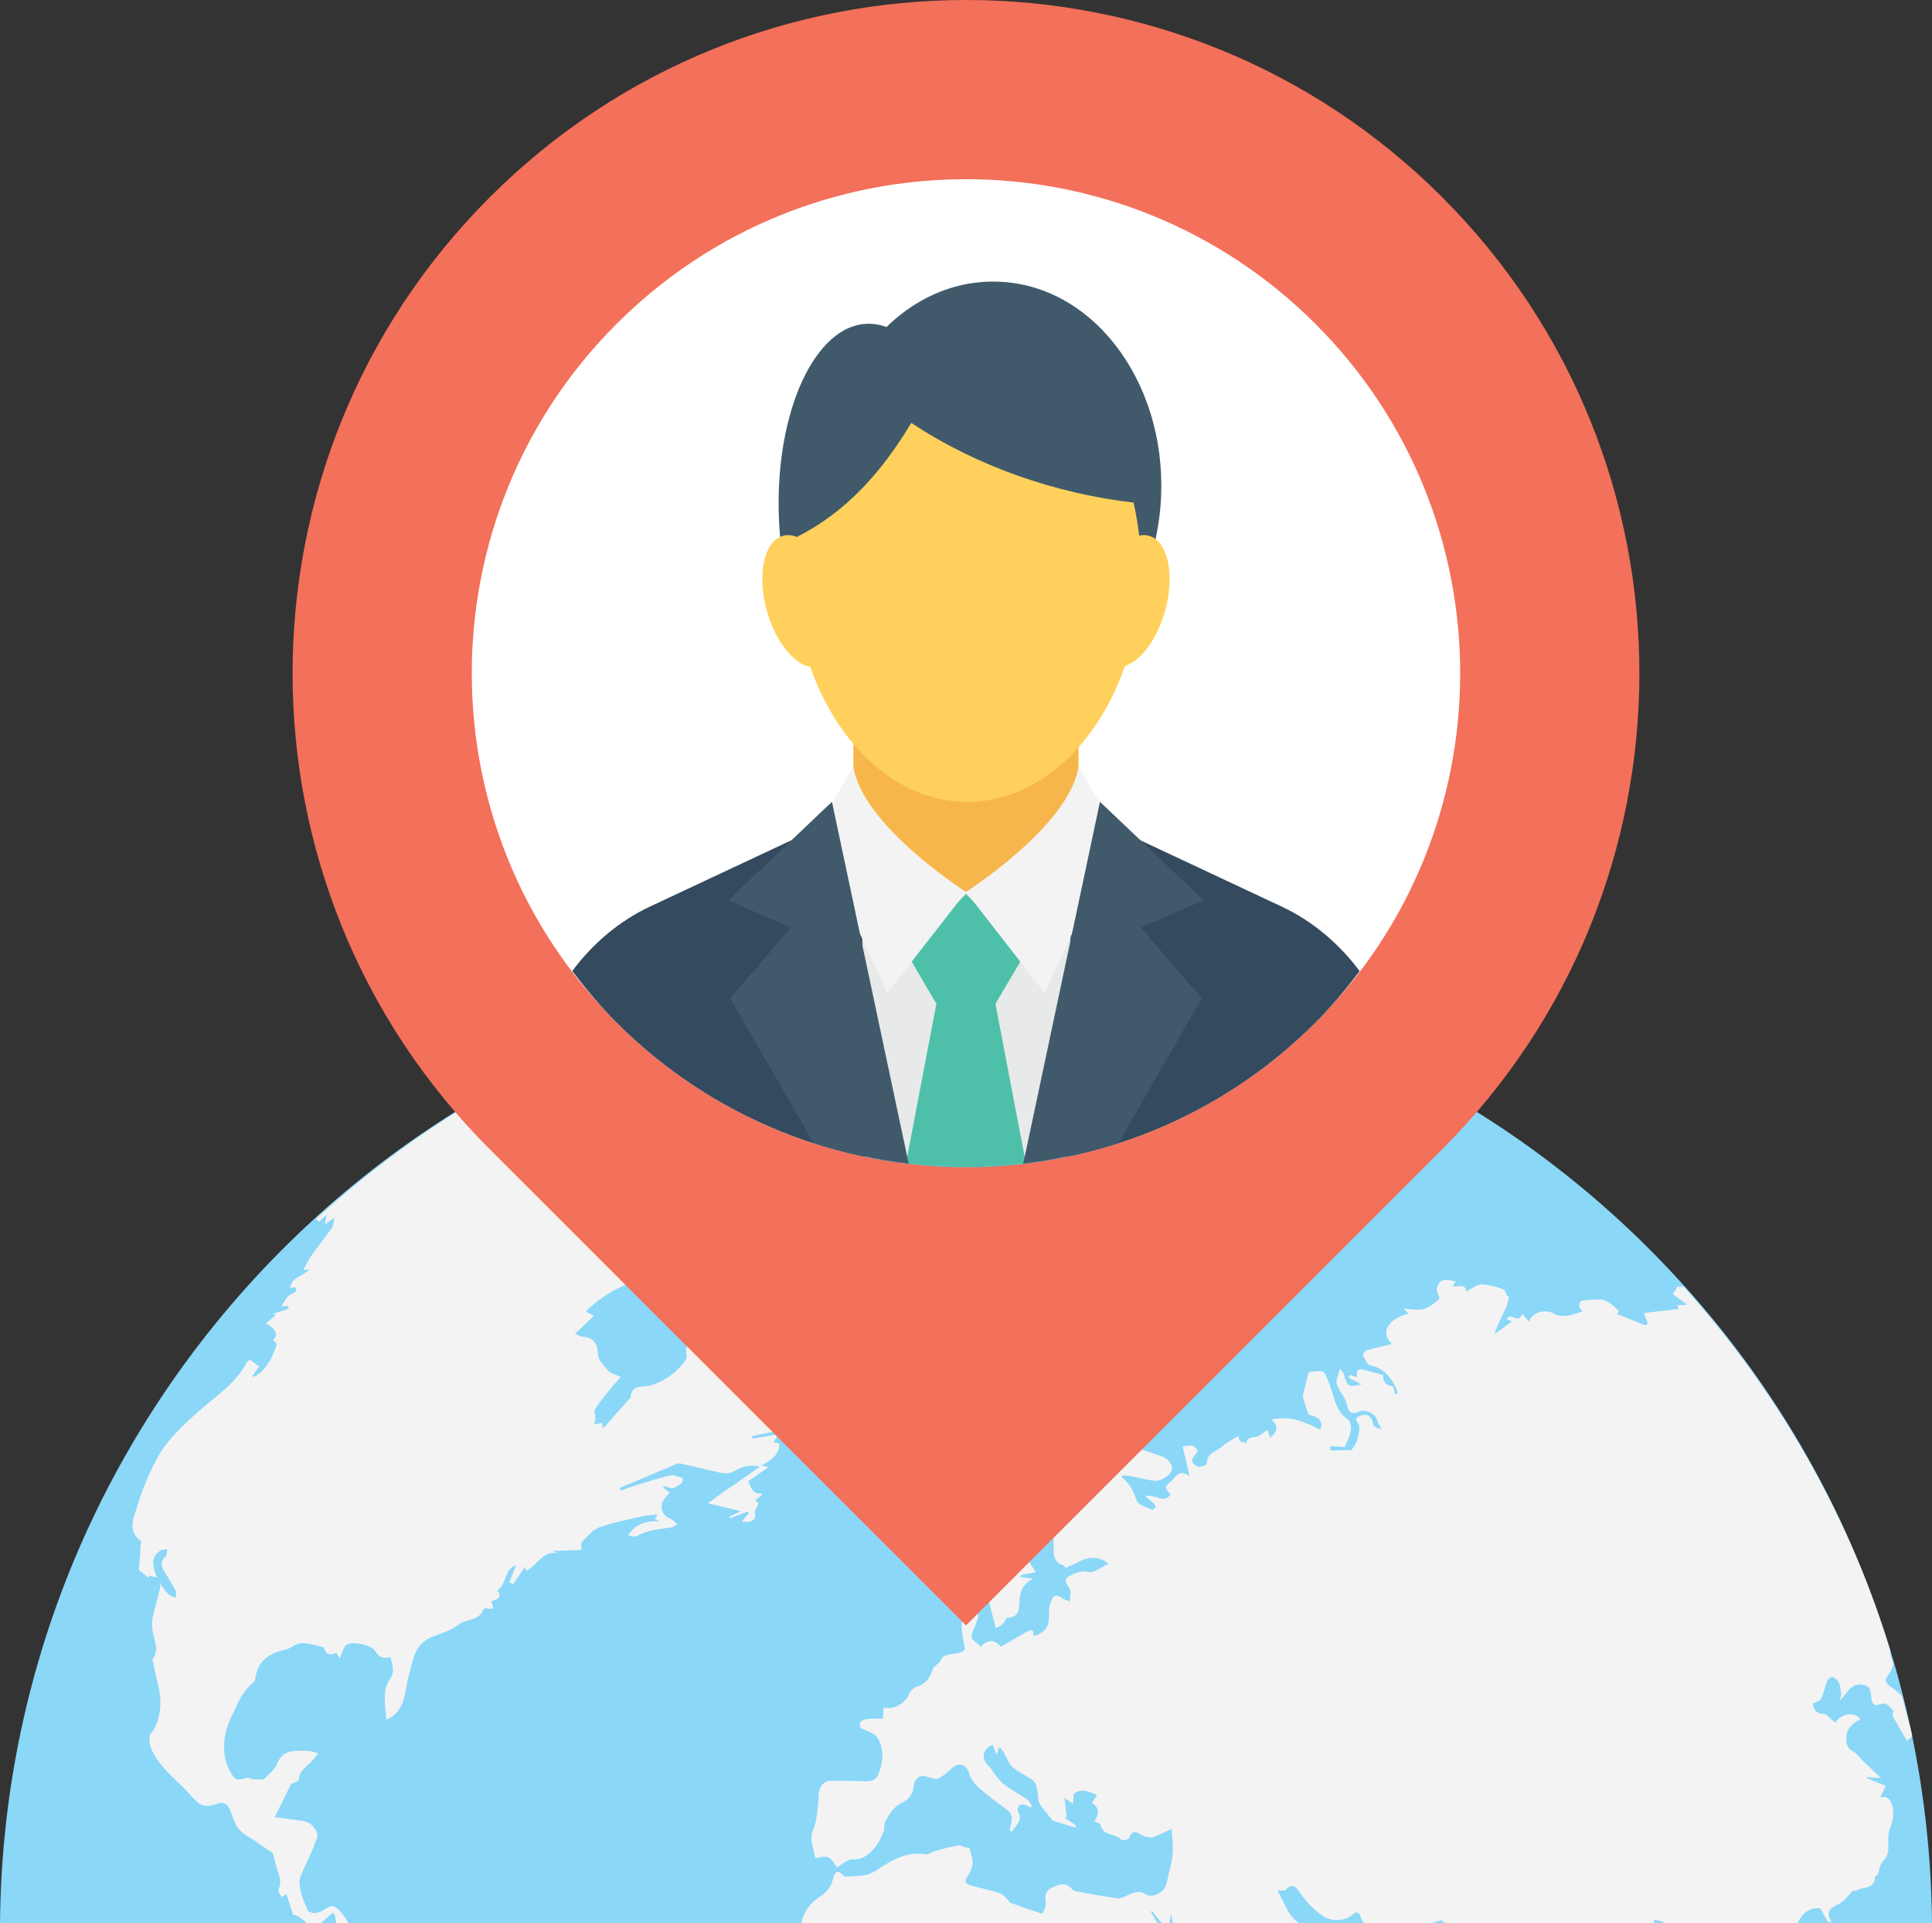 <?xml version="1.0" encoding="UTF-8"?>
<svg id="Layer_2" data-name="Layer 2" xmlns="http://www.w3.org/2000/svg" viewBox="0 0 47.989 47.786">
  <rect x="0" y="0" width="47.989" height="47.786" fill="#333333" stroke="none"/>
  <g id="Icon">
    <g>
      <g>
        <path d="M47.989,47.786c-.115-13.156-10.811-23.786-23.995-23.786S.115,34.63,0,47.786h47.989Z" fill="#8ad7f8"/>
        <g>
          <path d="M24.161,46.323c.003-.134-.049-.271-.081-.416-.006,0-.058,0-.111-.011-.053-.012-.107-.061-.155-.049-.191.034-.376.083-.565.135-.095.023-.191.107-.272.089-.372-.067-.681.078-.986.253-.145.087-.278.199-.433.247-.171.05-.36.039-.544.053-.018.002-.049-.003-.06-.017-.194-.23-.243-.002-.273.107-.051.188-.159.31-.317.41-.254.159-.409.394-.462.661h8.851c-.057-.095-.112-.191-.168-.286.008-.007.02-.014.031-.019.075.094.161.202.243.305h.192c.014-.084.027-.16.038-.232.026.08.019.169.048.232h3.135c-.19-.13-.29-.309-.381-.503-.045-.098-.098-.192-.158-.31.115-.007.187.009.208-.018.14-.183.257-.066.334.047.158.24.349.443.59.607.211.143.553.131.742-.046.077-.073.15-.066.189.06.017.056.049.121.084.163h1.655c.091-.025.186-.052.27-.073.034.026.071.05.107.073h5.177c-.002-.029-.002-.056-.011-.091.152.03.221.047.273.091h3.301c.099-.215.241-.387.548-.374.006,0,.012.002.015.001.073.131.131.237.188.343.031,0,.061-.001.091-.001-.2-.342.076-.373.245-.487.107-.073.182-.185.293-.301.013.008.048.022.068.011.16-.113.475-.018.473-.349,0-.018.058-.028.067-.05.026-.067.042-.139.061-.208.009-.028.02-.057.036-.083.047-.066.113-.128.138-.201.073-.206-.019-.426.068-.652.059-.15.12-.354.06-.563-.049-.159-.111-.252-.296-.218h-.003c.042-.083.083-.173.137-.286-.178-.071-.321-.127-.468-.183.002-.009.004-.019.003-.028.113.005.226.013.349.024-.16-.152-.307-.293-.454-.434-.075-.073-.138-.172-.229-.223-.153-.083-.191-.185-.181-.359.01-.25.176-.348.352-.451-.135-.191-.482-.151-.628.091-.051-.049-.099-.095-.149-.135-.04-.035-.086-.087-.128-.085-.192-.002-.262-.11-.276-.257.077-.045.175-.066.199-.117.069-.145.099-.303.158-.453.019-.042.106-.103.135-.092.061.026.128.083.153.143.035.093.047.198.056.297.002.045-.032.095-.051.143.068-.038.119-.102.166-.165.105-.143.213-.262.424-.225.211.037.193.197.212.337.015.135.078.207.2.153.18-.075.25.056.34.152.02.019-.031.098-.015.129.112.206.232.408.358.624.042-.037.087-.078.132-.115-.07-.341-.174-.669-.258-1.004-.084-.071-.158-.151-.255-.211-.147-.092-.2-.174-.063-.336.066-.084.125-.264.08-.334-.052-.086-.057-.162-.049-.235-1.034-3.404-2.816-6.473-5.137-9.051-.048,0-.103.002-.147.002-.065.099-.103.158-.122.184.106.076.212.152.361.262-.115.007-.178.011-.244.016.015.05.028.091.028.091l-.858.099c.031.088.063.175.094.26-.016.017-.032.034-.049.051-.236-.094-.472-.189-.71-.283.012-.026.049-.076.042-.081-.153-.134-.292-.295-.525-.283-.136.007-.272.01-.407.032-.027.006-.053.094-.053.143-.003.031.043.062.087.121-.147.044-.265.097-.392.109-.108.01-.248.01-.328-.05-.189-.133-.557-.033-.609.201-.059-.066-.112-.127-.171-.193-.072.169-.167.101-.276.059-.029-.012-.084.031-.128.051.032.018.068.035.142.075-.157.115-.291.213-.426.313.065-.229.176-.431.273-.636.041-.09.06-.192.085-.289-.094-.026-.077-.164-.124-.18-.181-.067-.373-.13-.559-.13-.127.002-.251.114-.381.18-.022-.25-.233-.073-.33-.147.02-.033.044-.063.07-.102-.28-.083-.404-.054-.466.148-.025.076.042.181.064.269-.033.028-.095.099-.171.147-.085.055-.178.115-.274.129-.129.015-.263-.009-.44-.019.06.066.087.093.115.124-.521.127-.712.468-.415.753-.219.053-.426.098-.629.158-.042.011-.101.103-.089.126.047.092.106.234.183.246.296.06.466.247.603.49.035.066.058.136.084.203-.023.009-.047.015-.07.023-.023-.067-.033-.182-.064-.19-.193-.039-.252-.159-.228-.287-.166-.045-.307-.08-.445-.119-.179-.052-.23-.016-.217.177-.057-.021-.114-.042-.171-.059-.01.019-.022.042-.035.065.11.057.217.115.327.172-.345.067-.342.064-.447-.264-.022-.061-.079-.109-.09-.126-.028.097-.072.197-.087.302-.009.056.021.122.045.177.066.126.168.239.204.375.046.186.079.313.319.209.156-.07.39.059.428.185.026.088.077.167.121.257-.044-.016-.123-.038-.183-.082-.033-.024-.026-.094-.047-.141-.066-.15-.181-.171-.319-.106-.17.08-.023.148-.007.232.02.119-.016.254-.051.374-.021.078-.08.146-.137.238-.161.003-.343.006-.525.009,0-.037.001-.07,0-.106.11.006.22.011.358.02.047-.118.12-.254.146-.397.017-.09-.004-.246-.066-.284-.325-.212-.342-.593-.468-.894-.118-.281-.079-.337-.39-.298l-.12.014c-.052.207-.098.388-.141.572-.008.037.006.078.016.117.035.118.076.231.122.372.256.037.368.164.294.364-.369-.17-.734-.359-1.211-.246.212.204.101.32-.033.451-.027-.073-.045-.129-.071-.198-.099.066-.172.141-.26.167-.109.034-.24.003-.267.162-.05-.016-.111-.018-.149-.05-.03-.024-.031-.085-.045-.128-.139.089-.284.151-.391.252-.139.135-.401.162-.393.437,0,.027-.145.09-.21.076-.065-.011-.161-.103-.157-.152.003-.076.087-.144.144-.229-.078-.201-.256-.141-.378-.121.055.243.114.488.172.734-.288-.204-.365.075-.503.17-.155.109-.046.203.033.288-.184.255-.384-.032-.627.045.084.072.144.117.192.169.031.027.066.068.061.099-.003.028-.071.075-.087.068-.135-.069-.351-.121-.382-.226-.076-.238-.18-.432-.371-.58-.003-.003.002-.012.01-.044.055.003.119-.002.177.01.202.038.402.087.606.119.173.029.436-.147.456-.29.021-.136-.137-.294-.337-.344-.075-.019-.146-.056-.222-.078-.189-.057-.378-.112-.566-.163-.085-.024-.218.028-.181-.143-.043-.007-.087-.02-.129-.018-.124.011-.257.09-.352-.048.073-.051.138-.095.206-.142-.121-.126-.231-.21-.364.036.007-.128.006-.186.008-.244-.016-.007-.032-.012-.048-.019-.043.072-.083.146-.132.228-.031-.033-.052-.058-.077-.091-.05.067-.097.133-.184.249.024-.133.038-.202.051-.27-.065.014-.095.047-.128.079-.076.079-.168.232-.227.218-.237-.046-.259.306-.522.243-.075-.022-.219.232-.33.357.056.033.089.057.098.062-.12.066-.237.128-.352.189.028.061.024.107,0,.134-.101.127-.208.252-.315.377-.113.128-.109.319-.263.438-.139.107-.24.265-.38.424.083.006.125.007.168.011-.134.076-.266.146-.387.227-.116.077-.22.171-.332.254q-.204.157-.199.327c.097-.005.19-.013.286-.021l.004.036c-.125.024-.25.047-.399.073.205.165.18.295.025.423.047.013.081.021.128.034-.044.096-.077.176-.114.256.134.106.271.215.427.088.155-.127.283-.282.446-.453.109.422.21.821.315,1.228.045-.027.118-.056.173-.108.05-.042.082-.161.115-.159.275.011.3-.22.301-.369,0-.261.076-.446.298-.578.011-.007.015-.029.015-.029-.104-.009-.203-.019-.302-.032.037-.053.072-.06.105-.067.099-.017.197-.035.295-.052-.059-.087-.123-.168-.167-.26-.04-.083-.091-.187-.076-.271.045-.291.18-.522.461-.664.135-.067.228-.184.212-.377-.019-.189.179-.318.424-.328.173-.005.189.109.195.184-.176.209-.329.384-.476.565-.063.083-.184.197-.162.259.086.245-.103.605.279.731.019.007.028.03.046.056.127-.06.251-.117.372-.177.247-.12.497-.094.692.069-.103.054-.211.119-.323.174-.049.024-.116.047-.163.034-.135-.039-.247-.005-.377.046-.238.1-.256.157-.108.359.054.073.009.215.01.327-.064-.029-.142-.044-.196-.087-.113-.087-.209-.079-.259.048-.045.112-.073.239-.065.357.02.286-.089.466-.382.539.014-.196-.084-.151-.193-.09-.199.117-.399.231-.618.357-.139-.175-.321-.2-.504.006-.079-.134-.301-.16-.2-.369.053-.116.091-.235.136-.353-.004-.115-.006-.239-.008-.364l-.043-.034c-.119.15-.314.285-.343.453-.044.227.037.479.066.728-.156.179-.543.032-.618.308-.09.086-.159.122-.175.172-.067.208-.163.377-.396.444-.079.024-.169.114-.199.193-.086.226-.401.399-.629.322-.005.092-.009.18-.016.281-.134,0-.253-.007-.373.007-.162.016-.247.098-.184.222.168.09.343.128.413.235.155.234.156.514.076.788-.079.264-.161.316-.424.304-.278-.013-.558-.018-.834-.013-.158.003-.272.195-.273.344,0,.213-.03.426-.063.637-.026.146-.113.283-.115.426-.003.155.058.316.099.517.075-.009.211-.064.313-.024.099.04.16.173.223.251.143-.08.265-.204.378-.199.251.017.409-.114.546-.272.105-.119.173-.272.235-.419.034-.074,0-.185.041-.254.107-.18.204-.367.423-.465.15-.066.259-.2.282-.397.031-.256.179-.315.431-.214.061.023.15.034.198.005.111-.061.214-.149.307-.236.178-.166.369-.124.442.119.083.276.315.414.513.579.137.112.283.217.426.322.199.144.092.33.07.505,0,.009.02.019.048.046.087-.165.294-.271.154-.507-.019-.034.002-.113.032-.149.018-.026.088-.028.128-.018.053.012.102.043.151.068.014-.011.027-.024.038-.038-.04-.056-.07-.129-.126-.168-.178-.122-.366-.225-.545-.35-.08-.058-.144-.139-.207-.216-.071-.086-.125-.189-.204-.268-.189-.188-.15-.408.101-.519.029.07.059.139.104.243.028-.079.046-.133.064-.184.087.072.108.121.132.17.065.111.108.249.202.329.158.134.359.214.52.344.063.047.073.165.097.256.023.101.004.225.053.307.101.162.236.304.331.424.201.059.378.114.554.167.007-.019.014-.035.021-.051-.092-.065-.187-.127-.283-.192.017-.008.035-.016.049-.021l-.055-.474c.073.052.126.089.215.151.005-.113.009-.189.011-.247.206-.16.393-.045.583.024-.041.062-.083.125-.129.197.206.128.175.284.059.455.055.03.145.05.153.086.055.291.382.208.527.38.018.022.175-.011.189-.046.096-.278.236-.091.365-.051.079.024.17.047.24.024.158-.052.306-.136.45-.204.008.23.045.439.022.642-.029.249-.101.495-.158.742-.048.194-.345.353-.507.247-.184-.125-.326-.038-.485.035-.072.033-.159.073-.233.06-.349-.048-.694-.115-1.042-.178-.025-.006-.051-.024-.069-.044-.152-.189-.33-.123-.5-.043-.167.08-.186.21-.154.382.016.083-.084.268-.091.266-.272-.084-.541-.181-.807-.278-.01-.005-.01-.029-.02-.037-.068-.065-.125-.159-.207-.186-.25-.084-.508-.133-.759-.207-.116-.032-.137-.103-.067-.211.057-.089.117-.193.122-.291Z" fill="#f3f3f3"/>
          <path d="M3.494,38.352c-.01.206-.025.411-.043.655.049.04.143.117.236.193.005-.017.011-.035.016-.05.065.012.133.027.198.042-.15-.352-.129-.529.088-.671.043-.028.112-.019.168-.026-.014.059-.006.136-.044.171-.122.118-.126.233-.041.366.1.16.201.32.288.484.027.049.005.123.006.184-.061-.026-.131-.042-.177-.088-.083-.084-.152-.185-.227-.281.005.034.027.071.02.103-.062.254-.132.503-.191.757-.018.083-.017.171-.011.257.019.262.204.521.006.787-.011.014.011.05.02.076.033.163.062.328.105.489.107.401.108.795-.088,1.17-.033.062-.104.114-.109.174-.026.28.136.503.286.7.214.27.495.484.721.747.244.274.345.336.676.226.169-.056.249.006.31.139.075.163.113.357.224.484.124.145.31.234.471.347.114.076.229.153.371.251.016.057.053.169.076.288.043.201.179.39.069.616-.021.043.047.128.077.199.047-.033.074-.054.115-.082.061.176.117.345.176.52.079-.007.196.067.329.205h.356c.095-.088.191-.174.296-.267.023.034.05.056.053.08.012.062.021.125.032.187h.308c-.053-.086-.115-.194-.205-.287-.09-.101-.189-.202-.368-.074-.128.092-.311.159-.443.05-.065-.17-.135-.308-.167-.449-.029-.123-.058-.27-.018-.38.106-.287.264-.555.364-.846.034-.096.113-.204-.002-.366-.138-.198-.298-.183-.471-.213-.187-.031-.38-.051-.526-.071.134-.271.244-.497.356-.72.021-.04.034-.096.063-.107.162-.07.174-.065.182-.125.021-.201.177-.296.303-.416.063-.065.113-.14.179-.222-.119-.025-.19-.056-.26-.057-.296.003-.613-.062-.766.323-.056.145-.205.256-.319.374-.024.021-.079.017-.118.015-.079-.005-.165.002-.231-.028-.134-.064-.286.129-.415-.044-.236-.321-.268-.694-.201-1.054.055-.294.224-.573.35-.851.047-.103.121-.194.19-.282.064-.086.191-.154.203-.241.056-.434.329-.632.722-.719.076-.017.15-.05.217-.093.165-.112.336-.076.508-.038.077.019.153.039.256.065.032.145.127.228.311.133.032.059.067.116.087.149.049-.115.074-.255.155-.335.116-.112.635-.009.721.143.091.162.214.197.381.155.052.202.123.376-.025.566-.077.099-.11.25-.115.38-.01.191.021.384.039.612.069-.039.131-.065.179-.107.299-.255.285-.641.376-.979.1-.358.123-.748.511-.942.141-.072.302-.112.447-.177.11-.049.214-.117.314-.183.191-.123.483-.078.581-.354.006-.021.066-.037.092-.03.238.066.128-.086.106-.175.137-.048.294-.076.149-.272.239-.144.166-.532.465-.62-.055.139-.111.281-.166.419.031.016.063.033.094.049.099-.148.201-.296.299-.435.003.022.01.059.019.106.291-.122.424-.567.849-.421-.052-.019-.104-.038-.197-.075.281-.011.517-.018.722-.024.007-.075-.014-.166.021-.201.131-.135.26-.3.424-.36.333-.122.689-.187,1.039-.268.113-.027.23-.036.348-.05.018,0,.036.002.07.003-.03.042-.053.075-.075.106.04.021.078.035.112.052-.298-.004-.566.039-.773.353.084.011.161.049.204.024.264-.15.554-.178.843-.215.059-.007.114-.055.173-.083-.054-.047-.101-.108-.162-.132-.22-.082-.313-.323-.135-.53.04-.046.082-.092.112-.125-.072-.052-.125-.09-.177-.131.049-.027.083-.028.106-.016.149.09.257-.011.362-.088.03-.017.026-.082.035-.126-.107-.023-.226-.088-.323-.065-.321.075-.634.179-.948.277-.092.03-.183.067-.276.103-.009-.026-.015-.048-.024-.07.472-.201.947-.402,1.422-.6.036-.017.083-.007.122.001.251.055.501.123.753.175.186.037.383.119.564-.003.197-.129.407-.143.627-.107-.225.158-.451.32-.677.478-.074.051-.15.095-.224.149-.121.084-.24.172-.395.288.298.071.543.131.814.195-.114.058-.199.098-.287.141.008.013.012.026.016.039.148-.056.296-.115.444-.172l.031.041c-.054.06-.104.12-.184.213.094,0,.168.017.223-.006.074-.03.14-.069.108-.193-.018-.072.059-.168.096-.261-.196-.103.088-.131.079-.248-.214.047-.272-.125-.337-.299.145-.102.313-.22.505-.352-.074-.013-.128-.023-.178-.033.212-.127.441-.239.443-.549-.05-.01-.1-.023-.144-.035.036-.062.063-.11.111-.192-.242.037-.439.072-.635.103,0-.021-.003-.04-.007-.062.235-.047.467-.095.749-.152-.133-.119-.25-.226-.361-.326.173-.105-.046-.223-.009-.336.058-.135.319-.124.255-.352.189-.072.064-.202.064-.311.121-.023.239-.284.239-.504-.281.139-.574.279-.864.422.003-.024.004-.048.006-.069-.096-.077-.195-.154-.27-.213.175-.165.38-.357.596-.556-.298-.113-.183-.381-.202-.53-.152-.072-.279-.102-.369-.178-.155-.137-.28-.135-.412.029-.062.077-.144.142-.214.212-.046.046-.083.098-.127.144-.072.082-.137.182-.227.24-.11.073-.241.117-.366.164-.19.072-.11.223-.118.35-.004.033-.019.071-.038.099-.21.292-.493.488-.825.601-.198.071-.508-.053-.527.316,0,.003-.013.007-.016.01-.209.237-.418.474-.626.707-.013.01-.035.013-.055.023-.003-.043-.004-.08-.005-.117-.075.014-.138.027-.2.037.01-.053.03-.109.028-.164.003-.07-.042-.161-.011-.209.09-.149.203-.283.313-.421.099-.127.207-.246.326-.382-.123-.059-.241-.087-.311-.161-.106-.115-.245-.258-.251-.393-.009-.269-.103-.428-.369-.446-.058-.002-.114-.04-.203-.076.178-.165.317-.298.471-.442-.082-.048-.133-.076-.204-.113.594-.584,1.309-.849,2.127-.967-.092-.113-.144-.175-.193-.239.008-.017.02-.037.032-.057.156.201.324.327.526.099.127.142.471.073.71-.117-.062-.103-.124-.206-.184-.308.033-.02.063-.037.096-.054.037.087.077.172.139.302.187-.078.383-.155.58-.232.029-.039.076-.023.118,0,.062.036.121.077.179.116.034-.072.071-.143.134-.271-.005.127-.006.203-.011.285.267-.013.53-.023.681-.307.049-.094.118-.176.157-.238.081.035.142.077.156.064.107-.092.207-.198.127-.351-.06-.118-.288-.164-.367-.053-.157.213-.404.259-.612.377-.136.079-.308.089-.465.129-.017-.033-.037-.066-.054-.099.093-.079.173-.196.278-.23.159-.049.257-.118.289-.311-.16.076-.296.14-.43.204-.005-.01-.012-.023-.017-.033.075-.106.15-.208.222-.311-.025-.019-.07-.049-.112-.079.161-.133.384-.049.418-.275.02-.15.327-.184.165-.453-.275.115-.544.216-.805.342-.101.05-.196.144-.036.263.047.037.063.118.07.134-.106.019-.247.021-.254.051-.046.186-.215.193-.324.191-.228,0-.412.033-.526.264-.115-.14-.07-.204.061-.251.121-.041.195-.111.097-.243-.125.001-.271-.024-.208.188.004.016-.065.055-.103.084-.01-.014-.021-.024-.032-.035.011-.038.026-.076.037-.114-.242.053-.3.036-.657-.323-.053-.053-.013-.194-.017-.304-.166-.01-.335-.024-.504-.035,0,.021-.003.042-.002.064l.422.057c-.127.041-.251.03-.364.054-.1.023-.216.065-.28.139-.101.111-.183.207-.404.079.317.019.283-.157.267-.326-.242-.103-.564-.019-.751-.37.157.009.278.013.448.021-.01-.081-.006-.248-.038-.255-.227-.058-.248-.259-.34-.412-.072-.119-.169-.191-.321-.129-.049.021-.107.025-.21.048.067-.095.101-.139.143-.203-.119.021-.215.035-.33.053.071-.124.124-.221.211-.371-.392.172-.712.108-1.029-.045-.092-.043-.2-.03-.311-.085-.103-.053-.28.041-.465.077-.031-.065-.075-.169-.122-.269-.021-.048-.041-.103-.075-.141-.085-.092-.171-.183-.257-.274-1.584.894-3.047,1.971-4.382,3.189.028.023.056.044.083.067.056-.056.112-.11.183-.179-.014.083-.027.152-.046.25.087-.061.148-.105.239-.169-.024.11-.023.192-.06.245-.162.231-.342.453-.504.684-.083.12-.144.252-.213.377.041-.01.101-.023.158-.04-.13.196-.446.186-.481.474.055-.005.11-.006.153-.01-.008.06-.014.108-.014.108-.089.052-.16.079-.203.128-.06.065-.102.148-.156.235.052-.002.111-.006.166-.008.006.022.012.044.018.066-.124.041-.248.082-.382.125.025.016.042.027.058.038-.082.068-.164.133-.247.204.267.143.324.282.175.42.155.07.07.18.037.27-.128.36-.414.651-.555.632.053-.075.117-.164.18-.253-.091-.067-.158-.116-.236-.172-.025.024-.061.043-.074.075-.268.512-.748.819-1.163,1.186-.412.362-.818.73-1.075,1.216-.201.381-.369.788-.492,1.204-.081.26-.233.575.085.813.02.012.023.052.02.079Z" fill="#f3f3f3"/>
        </g>
      </g>
      <path d="M35.823,4.899c-6.532-6.532-17.123-6.532-23.655-.001l-.002.002c-6.532,6.533-6.531,17.123,0,23.655l11.828,11.828,11.828-11.828c6.532-6.532,6.532-17.123,0-23.656Z" fill="#f3705a"/>
      <path d="M15.315,8.047c4.794-4.793,12.566-4.793,17.359,0,4.794,4.794,4.794,12.566,0,17.36-4.794,4.794-12.566,4.794-17.36,0-4.794-4.794-4.794-12.565,0-17.359" fill="#fff"/>
      <g>
        <g>
          <path d="M31.839,22.526l-3.524-1.653-4.32,1.34-4.33-1.34-3.516,1.649c-.779.365-1.43.928-1.934,1.603.336.444.695.877,1.1,1.282,4.794,4.794,12.566,4.794,17.36,0,.404-.404.762-.836,1.098-1.279-.505-.674-1.155-1.236-1.934-1.602Z" fill="#344a5e"/>
          <path d="M21.393,21.405l.098,7.334c1.657.344,3.369.342,5.026-.004l.099-7.336-2.62.815-2.602-.809Z" fill="#e8eae9"/>
          <path d="M23.995,22.214l-1.478,1.46.742,1.266-.756,3.962c.99.121,1.989.121,2.979,0l-.756-3.962.747-1.266-1.478-1.46Z" fill="#4ec0aa"/>
          <g>
            <path d="M23.994,22.161s2.594-1.654,2.796-3.124l.981,1.704-1.824,3.926-1.953-2.507Z" fill="#f3f3f3"/>
            <path d="M27.322,19.921l-1.906,8.99c.801-.093,1.594-.266,2.368-.517l2.066-3.59-1.513-1.759,1.562-.676-2.577-2.448Z" fill="#415a6b"/>
          </g>
          <g>
            <path d="M23.994,22.161s-2.594-1.654-2.796-3.124l-.981,1.704,1.825,3.926,1.953-2.507Z" fill="#f3f3f3"/>
            <path d="M20.665,19.921l-2.577,2.448,1.563.676-1.513,1.759,2.065,3.59c.774.251,1.567.425,2.368.518l-1.906-8.99Z" fill="#415a6b"/>
          </g>
        </g>
        <path d="M21.197,17.246v1.791c.202,1.469,2.797,3.124,2.797,3.124,0,0,2.594-1.654,2.796-3.124v-1.791s-5.593,0-5.593,0Z" fill="#f7b64c"/>
        <g>
          <g>
            <g>
              <path d="M23.998,12.87c0,2.506-1.002,4.461-2.238,4.461s-2.315-1.955-2.413-4.461c-.103-2.617.894-4.826,2.231-4.826s2.42,2.208,2.42,4.826Z" fill="#415a6b"/>
              <path d="M28.841,12.327c-.114,2.752-2.006,4.891-4.231,4.891s-4.092-2.139-4.173-4.891c-.085-2.886,1.808-5.331,4.233-5.331s4.29,2.445,4.171,5.331Z" fill="#415a6b"/>
            </g>
            <path d="M28.158,12.488c-1.925-.224-3.892-.896-5.522-1.981-.742,1.238-1.642,2.238-2.872,2.848-.033.339-.052.683-.039,1.037.114,3.12,2.039,5.53,4.304,5.53,2.266,0,4.192-2.409,4.308-5.53.025-.663-.046-1.299-.18-1.904Z" fill="#ffd15c"/>
          </g>
          <g>
            <path d="M28.955,15.121c-.231.892-.8,1.535-1.274,1.448-.475-.087-.685-.874-.467-1.772.222-.911.8-1.585,1.288-1.493.487.092.688.911.453,1.817Z" fill="#ffd15c"/>
            <path d="M19.033,15.121c.231.892.8,1.535,1.274,1.448.475-.087.685-.874.467-1.772-.222-.911-.8-1.585-1.288-1.493-.487.092-.688.911-.453,1.817Z" fill="#ffd15c"/>
          </g>
        </g>
      </g>
    </g>
  </g>
</svg>